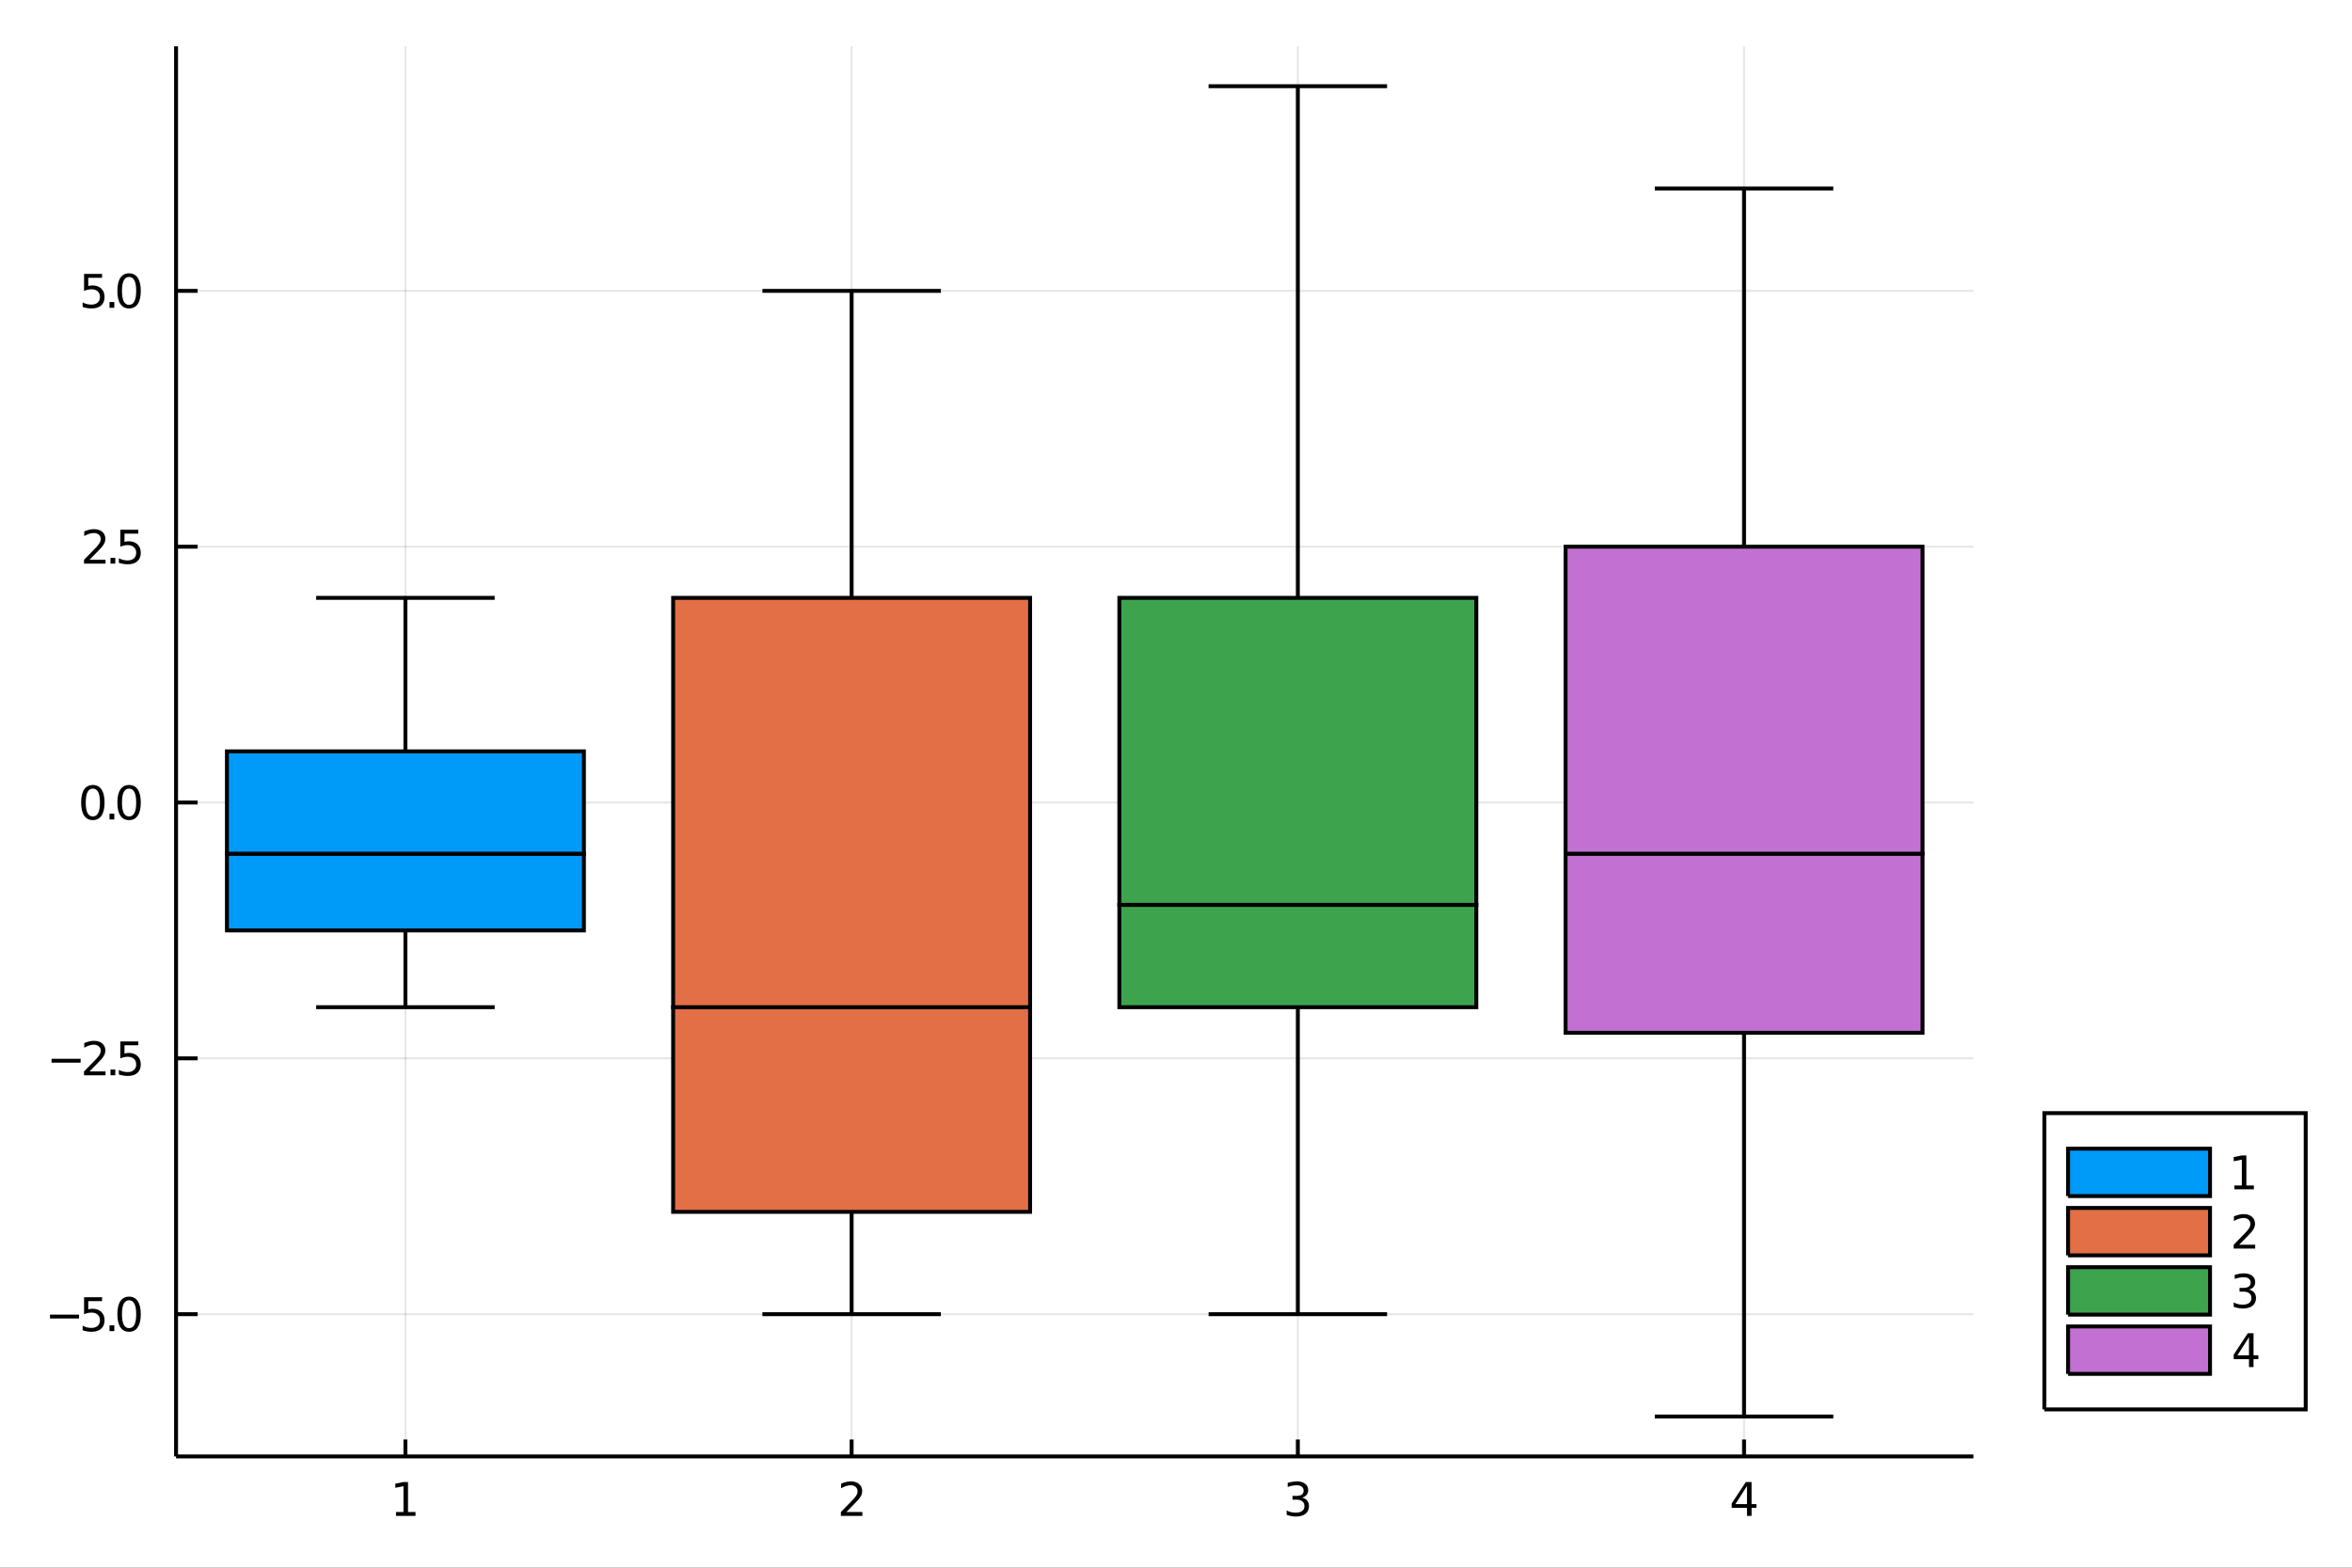 <?xml version="1.0" encoding="utf-8"?>
<svg xmlns="http://www.w3.org/2000/svg" xmlns:xlink="http://www.w3.org/1999/xlink" width="600" height="400" viewBox="0 0 2400 1600">
<rect x="0" y="0" width="2400" height="1600" fill="#333333" stroke="none"/>
<defs>
  <clipPath id="clip890">
    <rect x="0" y="0" width="2400" height="1600"/>
  </clipPath>
</defs>
<path clip-path="url(#clip890)" d="
M0 1600 L2400 1600 L2400 0 L0 0  Z
  " fill="#ffffff" fill-rule="evenodd" fill-opacity="1"/>
<defs>
  <clipPath id="clip891">
    <rect x="480" y="0" width="1681" height="1600"/>
  </clipPath>
</defs>
<path clip-path="url(#clip890)" d="
M179.654 1486.45 L2013.68 1486.45 L2013.68 47.244 L179.654 47.244  Z
  " fill="#ffffff" fill-rule="evenodd" fill-opacity="1"/>
<defs>
  <clipPath id="clip892">
    <rect x="179" y="47" width="1835" height="1440"/>
  </clipPath>
</defs>
<polyline clip-path="url(#clip892)" style="stroke:#000000; stroke-width:2; stroke-opacity:0.1; fill:none" points="
  413.688,1486.45 413.688,47.244 
  "/>
<polyline clip-path="url(#clip892)" style="stroke:#000000; stroke-width:2; stroke-opacity:0.1; fill:none" points="
  869.007,1486.45 869.007,47.244 
  "/>
<polyline clip-path="url(#clip892)" style="stroke:#000000; stroke-width:2; stroke-opacity:0.1; fill:none" points="
  1324.33,1486.45 1324.33,47.244 
  "/>
<polyline clip-path="url(#clip892)" style="stroke:#000000; stroke-width:2; stroke-opacity:0.1; fill:none" points="
  1779.64,1486.45 1779.64,47.244 
  "/>
<polyline clip-path="url(#clip890)" style="stroke:#000000; stroke-width:4; stroke-opacity:1; fill:none" points="
  179.654,1486.45 2013.68,1486.45 
  "/>
<polyline clip-path="url(#clip890)" style="stroke:#000000; stroke-width:4; stroke-opacity:1; fill:none" points="
  413.688,1486.45 413.688,1469.18 
  "/>
<polyline clip-path="url(#clip890)" style="stroke:#000000; stroke-width:4; stroke-opacity:1; fill:none" points="
  869.007,1486.45 869.007,1469.18 
  "/>
<polyline clip-path="url(#clip890)" style="stroke:#000000; stroke-width:4; stroke-opacity:1; fill:none" points="
  1324.33,1486.45 1324.33,1469.18 
  "/>
<polyline clip-path="url(#clip890)" style="stroke:#000000; stroke-width:4; stroke-opacity:1; fill:none" points="
  1779.64,1486.45 1779.64,1469.18 
  "/>
<path clip-path="url(#clip890)" d="M 0 0 M404.07 1543.18 L411.708 1543.18 L411.708 1516.82 L403.398 1518.49 L403.398 1514.23 L411.662 1512.56 L416.338 1512.56 L416.338 1543.18 L423.977 1543.18 L423.977 1547.12 L404.07 1547.12 L404.07 1543.18 Z" fill="#000000" fill-rule="evenodd" fill-opacity="1" /><path clip-path="url(#clip890)" d="M 0 0 M863.659 1543.18 L879.979 1543.18 L879.979 1547.12 L858.034 1547.12 L858.034 1543.18 Q860.696 1540.43 865.28 1535.8 Q869.886 1531.15 871.067 1529.81 Q873.312 1527.28 874.192 1525.55 Q875.094 1523.79 875.094 1522.1 Q875.094 1519.34 873.15 1517.61 Q871.229 1515.87 868.127 1515.87 Q865.928 1515.87 863.474 1516.63 Q861.044 1517.4 858.266 1518.95 L858.266 1514.23 Q861.09 1513.09 863.544 1512.51 Q865.997 1511.93 868.034 1511.93 Q873.405 1511.93 876.599 1514.62 Q879.794 1517.31 879.794 1521.8 Q879.794 1523.93 878.983 1525.85 Q878.196 1527.74 876.09 1530.34 Q875.511 1531.01 872.409 1534.23 Q869.307 1537.42 863.659 1543.18 Z" fill="#000000" fill-rule="evenodd" fill-opacity="1" /><path clip-path="url(#clip890)" d="M 0 0 M1328.57 1528.49 Q1331.93 1529.2 1333.8 1531.47 Q1335.7 1533.74 1335.7 1537.07 Q1335.7 1542.19 1332.18 1544.99 Q1328.67 1547.79 1322.18 1547.79 Q1320.01 1547.79 1317.69 1547.35 Q1315.4 1546.93 1312.95 1546.08 L1312.95 1541.56 Q1314.89 1542.7 1317.21 1543.28 Q1319.52 1543.86 1322.05 1543.86 Q1326.44 1543.86 1328.74 1542.12 Q1331.05 1540.38 1331.05 1537.07 Q1331.05 1534.02 1328.9 1532.31 Q1326.77 1530.57 1322.95 1530.57 L1318.92 1530.57 L1318.92 1526.73 L1323.13 1526.73 Q1326.58 1526.73 1328.41 1525.36 Q1330.24 1523.97 1330.24 1521.38 Q1330.24 1518.72 1328.34 1517.31 Q1326.47 1515.87 1322.95 1515.87 Q1321.03 1515.87 1318.83 1516.29 Q1316.63 1516.7 1313.99 1517.58 L1313.99 1513.42 Q1316.65 1512.68 1318.97 1512.31 Q1321.3 1511.93 1323.36 1511.93 Q1328.69 1511.93 1331.79 1514.37 Q1334.89 1516.77 1334.89 1520.89 Q1334.89 1523.76 1333.25 1525.75 Q1331.61 1527.72 1328.57 1528.49 Z" fill="#000000" fill-rule="evenodd" fill-opacity="1" /><path clip-path="url(#clip890)" d="M 0 0 M1782.65 1516.63 L1770.85 1535.08 L1782.65 1535.08 L1782.65 1516.63 M1781.43 1512.56 L1787.31 1512.56 L1787.31 1535.08 L1792.24 1535.08 L1792.24 1538.97 L1787.31 1538.97 L1787.31 1547.12 L1782.65 1547.12 L1782.65 1538.97 L1767.05 1538.97 L1767.05 1534.46 L1781.43 1512.56 Z" fill="#000000" fill-rule="evenodd" fill-opacity="1" /><polyline clip-path="url(#clip892)" style="stroke:#000000; stroke-width:2; stroke-opacity:0.1; fill:none" points="
  179.654,1341.27 2013.68,1341.27 
  "/>
<polyline clip-path="url(#clip892)" style="stroke:#000000; stroke-width:2; stroke-opacity:0.1; fill:none" points="
  179.654,1080.17 2013.68,1080.17 
  "/>
<polyline clip-path="url(#clip892)" style="stroke:#000000; stroke-width:2; stroke-opacity:0.1; fill:none" points="
  179.654,819.067 2013.68,819.067 
  "/>
<polyline clip-path="url(#clip892)" style="stroke:#000000; stroke-width:2; stroke-opacity:0.1; fill:none" points="
  179.654,557.963 2013.68,557.963 
  "/>
<polyline clip-path="url(#clip892)" style="stroke:#000000; stroke-width:2; stroke-opacity:0.1; fill:none" points="
  179.654,296.859 2013.68,296.859 
  "/>
<polyline clip-path="url(#clip890)" style="stroke:#000000; stroke-width:4; stroke-opacity:1; fill:none" points="
  179.654,1486.45 179.654,47.244 
  "/>
<polyline clip-path="url(#clip890)" style="stroke:#000000; stroke-width:4; stroke-opacity:1; fill:none" points="
  179.654,1341.27 201.662,1341.27 
  "/>
<polyline clip-path="url(#clip890)" style="stroke:#000000; stroke-width:4; stroke-opacity:1; fill:none" points="
  179.654,1080.17 201.662,1080.17 
  "/>
<polyline clip-path="url(#clip890)" style="stroke:#000000; stroke-width:4; stroke-opacity:1; fill:none" points="
  179.654,819.067 201.662,819.067 
  "/>
<polyline clip-path="url(#clip890)" style="stroke:#000000; stroke-width:4; stroke-opacity:1; fill:none" points="
  179.654,557.963 201.662,557.963 
  "/>
<polyline clip-path="url(#clip890)" style="stroke:#000000; stroke-width:4; stroke-opacity:1; fill:none" points="
  179.654,296.859 201.662,296.859 
  "/>
<path clip-path="url(#clip890)" d="M 0 0 M50.992 1341.73 L80.668 1341.73 L80.668 1345.66 L50.992 1345.66 L50.992 1341.73 Z" fill="#000000" fill-rule="evenodd" fill-opacity="1" /><path clip-path="url(#clip890)" d="M 0 0 M85.784 1323.99 L104.14 1323.99 L104.14 1327.93 L90.066 1327.93 L90.066 1336.4 Q91.085 1336.05 92.103 1335.89 Q93.121 1335.71 94.14 1335.71 Q99.927 1335.71 103.307 1338.88 Q106.686 1342.05 106.686 1347.47 Q106.686 1353.04 103.214 1356.15 Q99.742 1359.23 93.422 1359.23 Q91.246 1359.23 88.978 1358.86 Q86.733 1358.48 84.325 1357.74 L84.325 1353.04 Q86.409 1354.18 88.631 1354.73 Q90.853 1355.29 93.33 1355.29 Q97.335 1355.29 99.672 1353.18 Q102.01 1351.08 102.01 1347.47 Q102.01 1343.86 99.672 1341.75 Q97.335 1339.64 93.33 1339.64 Q91.455 1339.64 89.58 1340.06 Q87.728 1340.48 85.784 1341.36 L85.784 1323.99 Z" fill="#000000" fill-rule="evenodd" fill-opacity="1" /><path clip-path="url(#clip890)" d="M 0 0 M111.756 1352.67 L116.64 1352.67 L116.64 1358.55 L111.756 1358.55 L111.756 1352.67 Z" fill="#000000" fill-rule="evenodd" fill-opacity="1" /><path clip-path="url(#clip890)" d="M 0 0 M131.709 1327.07 Q128.098 1327.07 126.27 1330.64 Q124.464 1334.18 124.464 1341.31 Q124.464 1348.42 126.27 1351.98 Q128.098 1355.52 131.709 1355.52 Q135.344 1355.52 137.149 1351.98 Q138.978 1348.42 138.978 1341.31 Q138.978 1334.18 137.149 1330.64 Q135.344 1327.07 131.709 1327.07 M131.709 1323.37 Q137.519 1323.37 140.575 1327.98 Q143.654 1332.56 143.654 1341.31 Q143.654 1350.04 140.575 1354.64 Q137.519 1359.23 131.709 1359.23 Q125.899 1359.23 122.82 1354.64 Q119.765 1350.04 119.765 1341.31 Q119.765 1332.56 122.82 1327.98 Q125.899 1323.37 131.709 1323.37 Z" fill="#000000" fill-rule="evenodd" fill-opacity="1" /><path clip-path="url(#clip890)" d="M 0 0 M52.589 1080.62 L82.265 1080.62 L82.265 1084.56 L52.589 1084.56 L52.589 1080.62 Z" fill="#000000" fill-rule="evenodd" fill-opacity="1" /><path clip-path="url(#clip890)" d="M 0 0 M91.362 1093.52 L107.682 1093.52 L107.682 1097.45 L85.737 1097.45 L85.737 1093.52 Q88.399 1090.76 92.983 1086.13 Q97.589 1081.48 98.77 1080.14 Q101.015 1077.61 101.895 1075.88 Q102.797 1074.12 102.797 1072.43 Q102.797 1069.67 100.853 1067.94 Q98.932 1066.2 95.83 1066.2 Q93.631 1066.2 91.177 1066.96 Q88.747 1067.73 85.969 1069.28 L85.969 1064.56 Q88.793 1063.42 91.246 1062.84 Q93.7 1062.27 95.737 1062.27 Q101.108 1062.27 104.302 1064.95 Q107.496 1067.64 107.496 1072.13 Q107.496 1074.26 106.686 1076.18 Q105.899 1078.08 103.793 1080.67 Q103.214 1081.34 100.112 1084.56 Q97.01 1087.75 91.362 1093.52 Z" fill="#000000" fill-rule="evenodd" fill-opacity="1" /><path clip-path="url(#clip890)" d="M 0 0 M112.751 1091.57 L117.635 1091.57 L117.635 1097.45 L112.751 1097.45 L112.751 1091.57 Z" fill="#000000" fill-rule="evenodd" fill-opacity="1" /><path clip-path="url(#clip890)" d="M 0 0 M122.751 1062.89 L141.107 1062.89 L141.107 1066.83 L127.033 1066.83 L127.033 1075.3 Q128.052 1074.95 129.07 1074.79 Q130.089 1074.6 131.107 1074.6 Q136.894 1074.6 140.274 1077.77 Q143.654 1080.95 143.654 1086.36 Q143.654 1091.94 140.181 1095.04 Q136.709 1098.12 130.39 1098.12 Q128.214 1098.12 125.945 1097.75 Q123.7 1097.38 121.293 1096.64 L121.293 1091.94 Q123.376 1093.08 125.598 1093.63 Q127.82 1094.19 130.297 1094.19 Q134.302 1094.19 136.64 1092.08 Q138.978 1089.97 138.978 1086.36 Q138.978 1082.75 136.64 1080.64 Q134.302 1078.54 130.297 1078.54 Q128.422 1078.54 126.547 1078.96 Q124.695 1079.37 122.751 1080.25 L122.751 1062.89 Z" fill="#000000" fill-rule="evenodd" fill-opacity="1" /><path clip-path="url(#clip890)" d="M 0 0 M94.742 804.865 Q91.131 804.865 89.302 808.43 Q87.497 811.972 87.497 819.101 Q87.497 826.208 89.302 829.773 Q91.131 833.314 94.742 833.314 Q98.376 833.314 100.182 829.773 Q102.01 826.208 102.01 819.101 Q102.01 811.972 100.182 808.43 Q98.376 804.865 94.742 804.865 M94.742 801.162 Q100.552 801.162 103.608 805.768 Q106.686 810.351 106.686 819.101 Q106.686 827.828 103.608 832.435 Q100.552 837.018 94.742 837.018 Q88.932 837.018 85.853 832.435 Q82.797 827.828 82.797 819.101 Q82.797 810.351 85.853 805.768 Q88.932 801.162 94.742 801.162 Z" fill="#000000" fill-rule="evenodd" fill-opacity="1" /><path clip-path="url(#clip890)" d="M 0 0 M111.756 830.467 L116.64 830.467 L116.64 836.347 L111.756 836.347 L111.756 830.467 Z" fill="#000000" fill-rule="evenodd" fill-opacity="1" /><path clip-path="url(#clip890)" d="M 0 0 M131.709 804.865 Q128.098 804.865 126.27 808.43 Q124.464 811.972 124.464 819.101 Q124.464 826.208 126.27 829.773 Q128.098 833.314 131.709 833.314 Q135.344 833.314 137.149 829.773 Q138.978 826.208 138.978 819.101 Q138.978 811.972 137.149 808.43 Q135.344 804.865 131.709 804.865 M131.709 801.162 Q137.519 801.162 140.575 805.768 Q143.654 810.351 143.654 819.101 Q143.654 827.828 140.575 832.435 Q137.519 837.018 131.709 837.018 Q125.899 837.018 122.82 832.435 Q119.765 827.828 119.765 819.101 Q119.765 810.351 122.82 805.768 Q125.899 801.162 131.709 801.162 Z" fill="#000000" fill-rule="evenodd" fill-opacity="1" /><path clip-path="url(#clip890)" d="M 0 0 M91.362 571.308 L107.682 571.308 L107.682 575.243 L85.737 575.243 L85.737 571.308 Q88.399 568.553 92.983 563.924 Q97.589 559.271 98.77 557.928 Q101.015 555.405 101.895 553.669 Q102.797 551.91 102.797 550.22 Q102.797 547.465 100.853 545.729 Q98.932 543.993 95.83 543.993 Q93.631 543.993 91.177 544.757 Q88.747 545.521 85.969 547.072 L85.969 542.35 Q88.793 541.215 91.246 540.637 Q93.7 540.058 95.737 540.058 Q101.108 540.058 104.302 542.743 Q107.496 545.428 107.496 549.919 Q107.496 552.049 106.686 553.97 Q105.899 555.868 103.793 558.461 Q103.214 559.132 100.112 562.35 Q97.01 565.544 91.362 571.308 Z" fill="#000000" fill-rule="evenodd" fill-opacity="1" /><path clip-path="url(#clip890)" d="M 0 0 M112.751 569.363 L117.635 569.363 L117.635 575.243 L112.751 575.243 L112.751 569.363 Z" fill="#000000" fill-rule="evenodd" fill-opacity="1" /><path clip-path="url(#clip890)" d="M 0 0 M122.751 540.683 L141.107 540.683 L141.107 544.618 L127.033 544.618 L127.033 553.09 Q128.052 552.743 129.07 552.581 Q130.089 552.396 131.107 552.396 Q136.894 552.396 140.274 555.567 Q143.654 558.738 143.654 564.155 Q143.654 569.734 140.181 572.836 Q136.709 575.914 130.39 575.914 Q128.214 575.914 125.945 575.544 Q123.7 575.174 121.293 574.433 L121.293 569.734 Q123.376 570.868 125.598 571.424 Q127.82 571.979 130.297 571.979 Q134.302 571.979 136.64 569.873 Q138.978 567.766 138.978 564.155 Q138.978 560.544 136.64 558.438 Q134.302 556.331 130.297 556.331 Q128.422 556.331 126.547 556.748 Q124.695 557.164 122.751 558.044 L122.751 540.683 Z" fill="#000000" fill-rule="evenodd" fill-opacity="1" /><path clip-path="url(#clip890)" d="M 0 0 M85.784 279.579 L104.14 279.579 L104.14 283.514 L90.066 283.514 L90.066 291.987 Q91.085 291.639 92.103 291.477 Q93.121 291.292 94.14 291.292 Q99.927 291.292 103.307 294.463 Q106.686 297.635 106.686 303.051 Q106.686 308.63 103.214 311.732 Q99.742 314.811 93.422 314.811 Q91.246 314.811 88.978 314.44 Q86.733 314.07 84.325 313.329 L84.325 308.63 Q86.409 309.764 88.631 310.32 Q90.853 310.875 93.33 310.875 Q97.335 310.875 99.672 308.769 Q102.01 306.662 102.01 303.051 Q102.01 299.44 99.672 297.334 Q97.335 295.227 93.33 295.227 Q91.455 295.227 89.58 295.644 Q87.728 296.061 85.784 296.94 L85.784 279.579 Z" fill="#000000" fill-rule="evenodd" fill-opacity="1" /><path clip-path="url(#clip890)" d="M 0 0 M111.756 308.26 L116.64 308.26 L116.64 314.139 L111.756 314.139 L111.756 308.26 Z" fill="#000000" fill-rule="evenodd" fill-opacity="1" /><path clip-path="url(#clip890)" d="M 0 0 M131.709 282.658 Q128.098 282.658 126.27 286.223 Q124.464 289.764 124.464 296.894 Q124.464 304 126.27 307.565 Q128.098 311.107 131.709 311.107 Q135.344 311.107 137.149 307.565 Q138.978 304 138.978 296.894 Q138.978 289.764 137.149 286.223 Q135.344 282.658 131.709 282.658 M131.709 278.954 Q137.519 278.954 140.575 283.561 Q143.654 288.144 143.654 296.894 Q143.654 305.621 140.575 310.227 Q137.519 314.811 131.709 314.811 Q125.899 314.811 122.82 310.227 Q119.765 305.621 119.765 296.894 Q119.765 288.144 122.82 283.561 Q125.899 278.954 131.709 278.954 Z" fill="#000000" fill-rule="evenodd" fill-opacity="1" /><path clip-path="url(#clip892)" d="
M413.688 1027.95 L322.624 1027.95 L504.751 1027.95 L413.688 1027.95 L413.688 949.619 L413.688 1027.95  Z
  " fill="#009af9" fill-rule="evenodd" fill-opacity="1"/>
<polyline clip-path="url(#clip892)" style="stroke:#000000; stroke-width:4; stroke-opacity:1; fill:none" points="
  413.688,1027.95 322.624,1027.95 504.751,1027.95 413.688,1027.95 413.688,949.619 413.688,1027.95 
  "/>
<path clip-path="url(#clip892)" d="
M595.815 949.619 L595.815 871.287 L231.56 871.287 L231.56 949.619 L595.815 949.619 L595.815 871.287 L595.815 949.619  Z
  " fill="#009af9" fill-rule="evenodd" fill-opacity="1"/>
<polyline clip-path="url(#clip892)" style="stroke:#000000; stroke-width:4; stroke-opacity:1; fill:none" points="
  595.815,949.619 595.815,871.287 231.56,871.287 231.56,949.619 595.815,949.619 595.815,871.287 595.815,949.619 
  "/>
<path clip-path="url(#clip892)" d="
M595.815 766.846 L231.56 766.846 L231.56 871.287 L595.815 871.287 L595.815 766.846 L413.688 766.846 L595.815 766.846  Z
  " fill="#009af9" fill-rule="evenodd" fill-opacity="1"/>
<polyline clip-path="url(#clip892)" style="stroke:#000000; stroke-width:4; stroke-opacity:1; fill:none" points="
  595.815,766.846 231.56,766.846 231.56,871.287 595.815,871.287 595.815,766.846 413.688,766.846 595.815,766.846 
  "/>
<path clip-path="url(#clip892)" d="
M413.688 610.184 L322.624 610.184 L504.751 610.184 L413.688 610.184 L413.688 766.846 L413.688 610.184  Z
  " fill="#009af9" fill-rule="evenodd" fill-opacity="1"/>
<polyline clip-path="url(#clip892)" style="stroke:#000000; stroke-width:4; stroke-opacity:1; fill:none" points="
  413.688,610.184 322.624,610.184 504.751,610.184 413.688,610.184 413.688,766.846 413.688,610.184 
  "/>
<polyline clip-path="url(#clip892)" style="stroke:#009af9; stroke-width:0; stroke-opacity:1; fill:none" points="
  413.688,1027.95 322.624,1027.95 504.751,1027.95 413.688,1027.95 413.688,949.619 
  "/>
<polyline clip-path="url(#clip892)" style="stroke:#009af9; stroke-width:0; stroke-opacity:1; fill:none" points="
  595.815,949.619 595.815,871.287 231.56,871.287 231.56,949.619 595.815,949.619 595.815,871.287 
  "/>
<polyline clip-path="url(#clip892)" style="stroke:#009af9; stroke-width:0; stroke-opacity:1; fill:none" points="
  595.815,766.846 231.56,766.846 231.56,871.287 595.815,871.287 595.815,766.846 413.688,766.846 
  "/>
<polyline clip-path="url(#clip892)" style="stroke:#009af9; stroke-width:0; stroke-opacity:1; fill:none" points="
  413.688,610.184 322.624,610.184 504.751,610.184 413.688,610.184 413.688,766.846 
  "/>
<path clip-path="url(#clip892)" d="
M869.007 1341.27 L777.943 1341.27 L960.07 1341.27 L869.007 1341.27 L869.007 1236.83 L869.007 1341.27  Z
  " fill="#e26f46" fill-rule="evenodd" fill-opacity="1"/>
<polyline clip-path="url(#clip892)" style="stroke:#000000; stroke-width:4; stroke-opacity:1; fill:none" points="
  869.007,1341.27 777.943,1341.27 960.07,1341.27 869.007,1341.27 869.007,1236.83 869.007,1341.27 
  "/>
<path clip-path="url(#clip892)" d="
M1051.13 1236.83 L1051.13 1027.95 L686.879 1027.95 L686.879 1236.83 L1051.13 1236.83 L1051.13 1027.95 L1051.13 1236.83  Z
  " fill="#e26f46" fill-rule="evenodd" fill-opacity="1"/>
<polyline clip-path="url(#clip892)" style="stroke:#000000; stroke-width:4; stroke-opacity:1; fill:none" points="
  1051.13,1236.83 1051.13,1027.95 686.879,1027.95 686.879,1236.83 1051.13,1236.83 1051.13,1027.95 1051.13,1236.83 
  "/>
<path clip-path="url(#clip892)" d="
M1051.13 610.184 L686.879 610.184 L686.879 1027.95 L1051.13 1027.95 L1051.13 610.184 L869.007 610.184 L1051.13 610.184  Z
  " fill="#e26f46" fill-rule="evenodd" fill-opacity="1"/>
<polyline clip-path="url(#clip892)" style="stroke:#000000; stroke-width:4; stroke-opacity:1; fill:none" points="
  1051.13,610.184 686.879,610.184 686.879,1027.95 1051.13,1027.95 1051.13,610.184 869.007,610.184 1051.13,610.184 
  "/>
<path clip-path="url(#clip892)" d="
M869.007 296.859 L777.943 296.859 L960.07 296.859 L869.007 296.859 L869.007 610.184 L869.007 296.859  Z
  " fill="#e26f46" fill-rule="evenodd" fill-opacity="1"/>
<polyline clip-path="url(#clip892)" style="stroke:#000000; stroke-width:4; stroke-opacity:1; fill:none" points="
  869.007,296.859 777.943,296.859 960.07,296.859 869.007,296.859 869.007,610.184 869.007,296.859 
  "/>
<polyline clip-path="url(#clip892)" style="stroke:#e26f46; stroke-width:0; stroke-opacity:1; fill:none" points="
  869.007,1341.27 777.943,1341.27 960.07,1341.27 869.007,1341.27 869.007,1236.83 
  "/>
<polyline clip-path="url(#clip892)" style="stroke:#e26f46; stroke-width:0; stroke-opacity:1; fill:none" points="
  1051.13,1236.83 1051.13,1027.95 686.879,1027.95 686.879,1236.83 1051.13,1236.83 1051.13,1027.95 
  "/>
<polyline clip-path="url(#clip892)" style="stroke:#e26f46; stroke-width:0; stroke-opacity:1; fill:none" points="
  1051.13,610.184 686.879,610.184 686.879,1027.95 1051.13,1027.95 1051.13,610.184 869.007,610.184 
  "/>
<polyline clip-path="url(#clip892)" style="stroke:#e26f46; stroke-width:0; stroke-opacity:1; fill:none" points="
  869.007,296.859 777.943,296.859 960.07,296.859 869.007,296.859 869.007,610.184 
  "/>
<path clip-path="url(#clip892)" d="
M1324.33 1341.27 L1233.26 1341.27 L1415.39 1341.27 L1324.33 1341.27 L1324.33 1027.95 L1324.33 1341.27  Z
  " fill="#3da44d" fill-rule="evenodd" fill-opacity="1"/>
<polyline clip-path="url(#clip892)" style="stroke:#000000; stroke-width:4; stroke-opacity:1; fill:none" points="
  1324.33,1341.27 1233.26,1341.27 1415.39,1341.27 1324.33,1341.27 1324.33,1027.95 1324.33,1341.27 
  "/>
<path clip-path="url(#clip892)" d="
M1506.45 1027.95 L1506.45 923.508 L1142.2 923.508 L1142.2 1027.95 L1506.45 1027.95 L1506.45 923.508 L1506.45 1027.95  Z
  " fill="#3da44d" fill-rule="evenodd" fill-opacity="1"/>
<polyline clip-path="url(#clip892)" style="stroke:#000000; stroke-width:4; stroke-opacity:1; fill:none" points="
  1506.45,1027.95 1506.45,923.508 1142.2,923.508 1142.2,1027.95 1506.45,1027.95 1506.45,923.508 1506.45,1027.95 
  "/>
<path clip-path="url(#clip892)" d="
M1506.45 610.184 L1142.2 610.184 L1142.2 923.508 L1506.45 923.508 L1506.45 610.184 L1324.33 610.184 L1506.45 610.184  Z
  " fill="#3da44d" fill-rule="evenodd" fill-opacity="1"/>
<polyline clip-path="url(#clip892)" style="stroke:#000000; stroke-width:4; stroke-opacity:1; fill:none" points="
  1506.45,610.184 1142.2,610.184 1142.2,923.508 1506.45,923.508 1506.45,610.184 1324.33,610.184 1506.45,610.184 
  "/>
<path clip-path="url(#clip892)" d="
M1324.33 87.976 L1233.26 87.976 L1415.39 87.976 L1324.33 87.976 L1324.33 610.184 L1324.33 87.976  Z
  " fill="#3da44d" fill-rule="evenodd" fill-opacity="1"/>
<polyline clip-path="url(#clip892)" style="stroke:#000000; stroke-width:4; stroke-opacity:1; fill:none" points="
  1324.33,87.976 1233.26,87.976 1415.39,87.976 1324.33,87.976 1324.33,610.184 1324.33,87.976 
  "/>
<polyline clip-path="url(#clip892)" style="stroke:#3da44d; stroke-width:0; stroke-opacity:1; fill:none" points="
  1324.33,1341.27 1233.26,1341.27 1415.39,1341.27 1324.33,1341.27 1324.33,1027.95 
  "/>
<polyline clip-path="url(#clip892)" style="stroke:#3da44d; stroke-width:0; stroke-opacity:1; fill:none" points="
  1506.45,1027.95 1506.45,923.508 1142.2,923.508 1142.2,1027.95 1506.45,1027.95 1506.45,923.508 
  "/>
<polyline clip-path="url(#clip892)" style="stroke:#3da44d; stroke-width:0; stroke-opacity:1; fill:none" points="
  1506.45,610.184 1142.2,610.184 1142.2,923.508 1506.45,923.508 1506.45,610.184 1324.33,610.184 
  "/>
<polyline clip-path="url(#clip892)" style="stroke:#3da44d; stroke-width:0; stroke-opacity:1; fill:none" points="
  1324.33,87.976 1233.26,87.976 1415.39,87.976 1324.33,87.976 1324.33,610.184 
  "/>
<path clip-path="url(#clip892)" d="
M1779.64 1445.72 L1688.58 1445.72 L1870.71 1445.72 L1779.64 1445.72 L1779.64 1054.06 L1779.64 1445.72  Z
  " fill="#c271d2" fill-rule="evenodd" fill-opacity="1"/>
<polyline clip-path="url(#clip892)" style="stroke:#000000; stroke-width:4; stroke-opacity:1; fill:none" points="
  1779.64,1445.72 1688.58,1445.72 1870.71,1445.72 1779.64,1445.72 1779.64,1054.06 1779.64,1445.72 
  "/>
<path clip-path="url(#clip892)" d="
M1961.77 1054.06 L1961.77 871.287 L1597.52 871.287 L1597.52 1054.06 L1961.77 1054.06 L1961.77 871.287 L1961.77 1054.06  Z
  " fill="#c271d2" fill-rule="evenodd" fill-opacity="1"/>
<polyline clip-path="url(#clip892)" style="stroke:#000000; stroke-width:4; stroke-opacity:1; fill:none" points="
  1961.77,1054.06 1961.77,871.287 1597.52,871.287 1597.52,1054.06 1961.77,1054.06 1961.77,871.287 1961.77,1054.06 
  "/>
<path clip-path="url(#clip892)" d="
M1961.77 557.963 L1597.52 557.963 L1597.52 871.287 L1961.77 871.287 L1961.77 557.963 L1779.64 557.963 L1961.77 557.963  Z
  " fill="#c271d2" fill-rule="evenodd" fill-opacity="1"/>
<polyline clip-path="url(#clip892)" style="stroke:#000000; stroke-width:4; stroke-opacity:1; fill:none" points="
  1961.77,557.963 1597.52,557.963 1597.52,871.287 1961.77,871.287 1961.77,557.963 1779.64,557.963 1961.77,557.963 
  "/>
<path clip-path="url(#clip892)" d="
M1779.64 192.418 L1688.58 192.418 L1870.71 192.418 L1779.64 192.418 L1779.64 557.963 L1779.64 192.418  Z
  " fill="#c271d2" fill-rule="evenodd" fill-opacity="1"/>
<polyline clip-path="url(#clip892)" style="stroke:#000000; stroke-width:4; stroke-opacity:1; fill:none" points="
  1779.64,192.418 1688.58,192.418 1870.71,192.418 1779.64,192.418 1779.64,557.963 1779.64,192.418 
  "/>
<polyline clip-path="url(#clip892)" style="stroke:#c271d2; stroke-width:0; stroke-opacity:1; fill:none" points="
  1779.64,1445.72 1688.58,1445.72 1870.71,1445.72 1779.64,1445.72 1779.64,1054.06 
  "/>
<polyline clip-path="url(#clip892)" style="stroke:#c271d2; stroke-width:0; stroke-opacity:1; fill:none" points="
  1961.77,1054.06 1961.77,871.287 1597.52,871.287 1597.52,1054.06 1961.77,1054.06 1961.77,871.287 
  "/>
<polyline clip-path="url(#clip892)" style="stroke:#c271d2; stroke-width:0; stroke-opacity:1; fill:none" points="
  1961.77,557.963 1597.52,557.963 1597.52,871.287 1961.77,871.287 1961.77,557.963 1779.64,557.963 
  "/>
<polyline clip-path="url(#clip892)" style="stroke:#c271d2; stroke-width:0; stroke-opacity:1; fill:none" points="
  1779.64,192.418 1688.58,192.418 1870.71,192.418 1779.64,192.418 1779.64,557.963 
  "/>
<path clip-path="url(#clip890)" d="
M2086.12 1438.47 L2352.76 1438.47 L2352.76 1136.07 L2086.12 1136.07  Z
  " fill="#ffffff" fill-rule="evenodd" fill-opacity="1"/>
<polyline clip-path="url(#clip890)" style="stroke:#000000; stroke-width:4; stroke-opacity:1; fill:none" points="
  2086.12,1438.47 2352.76,1438.47 2352.76,1136.07 2086.12,1136.07 2086.12,1438.47 
  "/>
<path clip-path="url(#clip890)" d="
M2110.26 1220.75 L2255.13 1220.75 L2255.13 1172.36 L2110.26 1172.36 L2110.26 1220.75  Z
  " fill="#009af9" fill-rule="evenodd" fill-opacity="1"/>
<polyline clip-path="url(#clip890)" style="stroke:#000000; stroke-width:4; stroke-opacity:1; fill:none" points="
  2110.26,1220.75 2255.13,1220.75 2255.13,1172.36 2110.26,1172.36 2110.26,1220.75 
  "/>
<path clip-path="url(#clip890)" d="M 0 0 M2279.95 1209.9 L2287.59 1209.9 L2287.59 1183.53 L2279.28 1185.2 L2279.28 1180.94 L2287.54 1179.27 L2292.22 1179.27 L2292.22 1209.9 L2299.86 1209.9 L2299.86 1213.83 L2279.95 1213.83 L2279.95 1209.9 Z" fill="#000000" fill-rule="evenodd" fill-opacity="1" /><path clip-path="url(#clip890)" d="
M2110.26 1281.23 L2255.13 1281.23 L2255.13 1232.84 L2110.26 1232.84 L2110.26 1281.23  Z
  " fill="#e26f46" fill-rule="evenodd" fill-opacity="1"/>
<polyline clip-path="url(#clip890)" style="stroke:#000000; stroke-width:4; stroke-opacity:1; fill:none" points="
  2110.26,1281.23 2255.13,1281.23 2255.13,1232.84 2110.26,1232.84 2110.26,1281.23 
  "/>
<path clip-path="url(#clip890)" d="M 0 0 M2284.9 1270.38 L2301.22 1270.38 L2301.22 1274.31 L2279.28 1274.31 L2279.28 1270.38 Q2281.94 1267.62 2286.53 1263 Q2291.13 1258.34 2292.31 1257 Q2294.56 1254.48 2295.44 1252.74 Q2296.34 1250.98 2296.34 1249.29 Q2296.34 1246.54 2294.4 1244.8 Q2292.47 1243.06 2289.37 1243.06 Q2287.17 1243.06 2284.72 1243.83 Q2282.29 1244.59 2279.51 1246.14 L2279.51 1241.42 Q2282.34 1240.29 2284.79 1239.71 Q2287.24 1239.13 2289.28 1239.13 Q2294.65 1239.13 2297.84 1241.81 Q2301.04 1244.5 2301.04 1248.99 Q2301.04 1251.12 2300.23 1253.04 Q2299.44 1254.94 2297.34 1257.53 Q2296.76 1258.2 2293.65 1261.42 Q2290.55 1264.62 2284.9 1270.38 Z" fill="#000000" fill-rule="evenodd" fill-opacity="1" /><path clip-path="url(#clip890)" d="
M2110.26 1341.71 L2255.13 1341.71 L2255.13 1293.32 L2110.26 1293.32 L2110.26 1341.71  Z
  " fill="#3da44d" fill-rule="evenodd" fill-opacity="1"/>
<polyline clip-path="url(#clip890)" style="stroke:#000000; stroke-width:4; stroke-opacity:1; fill:none" points="
  2110.26,1341.71 2255.13,1341.71 2255.13,1293.32 2110.26,1293.32 2110.26,1341.71 
  "/>
<path clip-path="url(#clip890)" d="M 0 0 M2294.9 1316.16 Q2298.26 1316.88 2300.14 1319.15 Q2302.03 1321.41 2302.03 1324.75 Q2302.03 1329.86 2298.52 1332.66 Q2295 1335.47 2288.52 1335.47 Q2286.34 1335.47 2284.03 1335.03 Q2281.73 1334.61 2279.28 1333.75 L2279.28 1329.24 Q2281.22 1330.37 2283.54 1330.95 Q2285.85 1331.53 2288.38 1331.53 Q2292.77 1331.53 2295.07 1329.79 Q2297.38 1328.06 2297.38 1324.75 Q2297.38 1321.69 2295.23 1319.98 Q2293.1 1318.24 2289.28 1318.24 L2285.25 1318.24 L2285.25 1314.4 L2289.46 1314.4 Q2292.91 1314.4 2294.74 1313.04 Q2296.57 1311.65 2296.57 1309.05 Q2296.57 1306.39 2294.67 1304.98 Q2292.8 1303.54 2289.28 1303.54 Q2287.36 1303.54 2285.16 1303.96 Q2282.96 1304.38 2280.32 1305.26 L2280.32 1301.09 Q2282.98 1300.35 2285.3 1299.98 Q2287.64 1299.61 2289.7 1299.61 Q2295.02 1299.61 2298.12 1302.04 Q2301.22 1304.45 2301.22 1308.57 Q2301.22 1311.44 2299.58 1313.43 Q2297.94 1315.4 2294.9 1316.16 Z" fill="#000000" fill-rule="evenodd" fill-opacity="1" /><path clip-path="url(#clip890)" d="
M2110.26 1402.19 L2255.13 1402.19 L2255.13 1353.8 L2110.26 1353.8 L2110.26 1402.19  Z
  " fill="#c271d2" fill-rule="evenodd" fill-opacity="1"/>
<polyline clip-path="url(#clip890)" style="stroke:#000000; stroke-width:4; stroke-opacity:1; fill:none" points="
  2110.26,1402.19 2255.13,1402.19 2255.13,1353.8 2110.26,1353.8 2110.26,1402.19 
  "/>
<path clip-path="url(#clip890)" d="M 0 0 M2294.88 1364.79 L2283.08 1383.24 L2294.88 1383.24 L2294.88 1364.79 M2293.65 1360.71 L2299.53 1360.71 L2299.53 1383.24 L2304.46 1383.24 L2304.46 1387.13 L2299.53 1387.13 L2299.53 1395.27 L2294.88 1395.27 L2294.88 1387.13 L2279.28 1387.13 L2279.28 1382.61 L2293.65 1360.71 Z" fill="#000000" fill-rule="evenodd" fill-opacity="1" /></svg>
